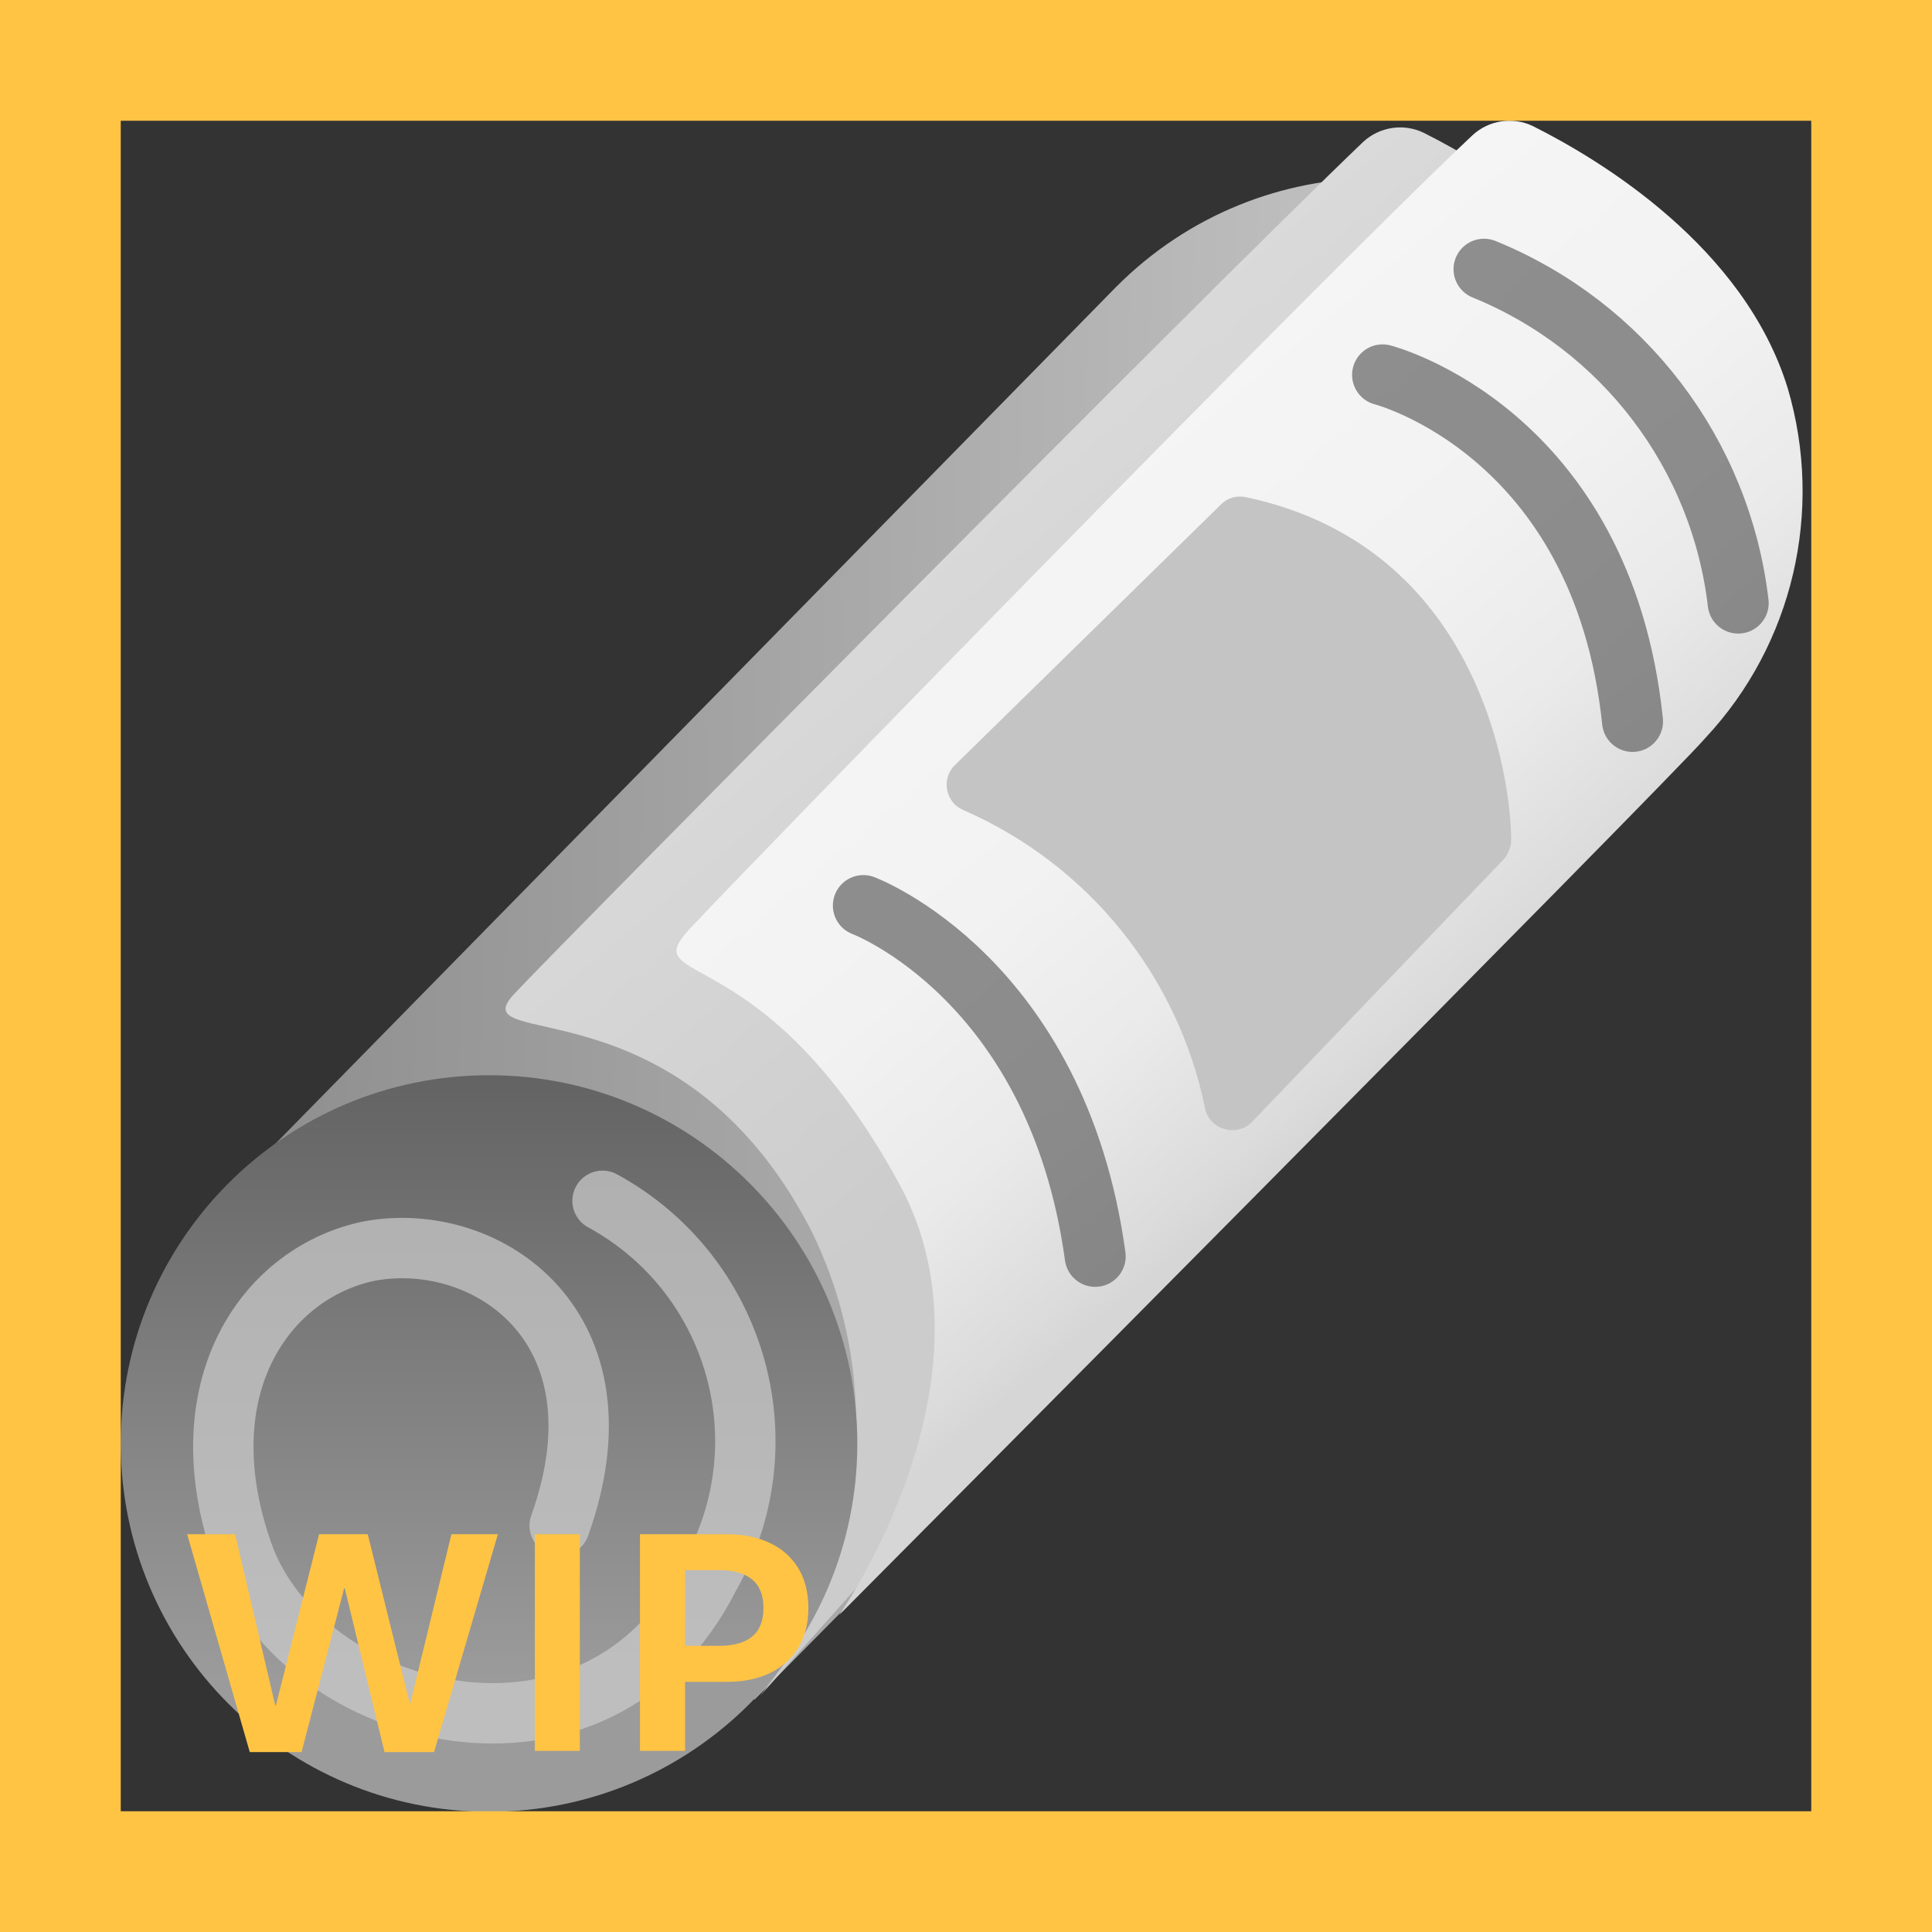 <svg width="32" height="32" viewBox="0 0 32 32" fill="none" xmlns="http://www.w3.org/2000/svg">
<rect x="0" y="0" width="32" height="32" fill="#333333" stroke="none"/>
<path d="M18.48 4.759L3.31 20.219L12.5 28.149L27.17 13.319C29.53 10.949 29.52 7.109 27.15 4.749C27.14 4.739 27.13 4.729 27.12 4.719C24.73 2.349 20.87 2.359 18.49 4.749C18.49 4.749 18.48 4.749 18.48 4.759Z" fill="url(#paint0_linear_18_21204)"/>
<path d="M12.59 28.089C14.35 25.889 14.68 22.869 13.42 20.349C11.24 16.169 7.6 17.439 8.52 16.459C9.44 15.479 20.13 4.689 22.58 2.349C22.85 2.099 23.25 2.039 23.58 2.199C24.7 2.759 27.08 4.199 27.8 6.539C28.52 8.419 28.17 10.539 26.9 12.089C26.34 12.659 12.59 28.089 12.59 28.089Z" fill="url(#paint1_linear_18_21204)"/>
<path d="M13.9 26.749C13.9 26.749 16.65 22.839 14.9 19.619C12.65 15.479 10.51 16.369 11.42 15.389C12.33 14.409 21.9 4.579 24.39 2.239C24.66 1.989 25.06 1.929 25.39 2.089C26.51 2.649 28.89 4.089 29.61 6.429C30.21 8.459 29.7 10.669 28.25 12.219C27.76 12.809 13.9 26.749 13.9 26.749Z" fill="url(#paint2_linear_18_21204)"/>
<path d="M20.23 8.349L15.83 12.659C15.64 12.829 15.63 13.119 15.8 13.309C15.84 13.359 15.9 13.389 15.96 13.419C18.02 14.319 19.51 16.159 19.96 18.359C20.01 18.609 20.26 18.759 20.51 18.709C20.6 18.689 20.68 18.649 20.74 18.579L24.9 14.239C24.98 14.149 25.03 14.029 25.03 13.909C25.03 12.999 24.56 9.049 20.61 8.229C20.47 8.209 20.33 8.249 20.23 8.349Z" fill="#C4C4C4"/>
<path opacity="0.7" d="M14.3 14.999C14.3 14.999 17.51 16.199 18.14 20.809" stroke="#636363" stroke-width="1.01" stroke-miterlimit="10" stroke-linecap="round"/>
<path opacity="0.7" d="M22.9 6.209C22.9 6.209 26.54 7.139 27.04 11.949" stroke="#636363" stroke-width="1.01" stroke-miterlimit="10" stroke-linecap="round"/>
<path opacity="0.7" d="M24.58 4.459C26.89 5.399 28.5 7.519 28.79 9.989" stroke="#636363" stroke-width="1.01" stroke-miterlimit="10" stroke-linecap="round"/>
<path d="M8.1 30.009C11.469 30.009 14.2 27.278 14.2 23.909C14.2 20.54 11.469 17.809 8.1 17.809C4.731 17.809 2 20.54 2 23.909C2 27.278 4.731 30.009 8.1 30.009Z" fill="url(#paint3_linear_18_21204)"/>
<path opacity="0.7" d="M9.98 19.889C12.18 21.089 12.99 23.839 11.79 26.039C11.78 26.059 11.77 26.079 11.76 26.089C9.91 29.809 4.99 28.489 4.02 25.719C3.05 22.949 4.43 21.059 6.13 20.719C8.07 20.369 10.45 21.979 9.27 25.269" stroke="#CECECE" stroke-miterlimit="10" stroke-linecap="round"/>
<path d="M4.995 29.02H4.137L3.1 25.411H3.894L4.559 28.247H4.57L5.285 25.411H6.091L6.785 28.209H6.797L7.477 25.411H8.247L7.189 29.02H6.369L5.71 26.305H5.701L4.995 29.02Z" fill="#FFC444"/>
<path d="M9.604 29H8.859V25.411H9.604V29Z" fill="#FFC444"/>
<path d="M10.6 29V25.411H12.032C12.306 25.411 12.544 25.459 12.747 25.555C12.952 25.65 13.11 25.79 13.222 25.974C13.333 26.157 13.389 26.377 13.389 26.633C13.389 26.889 13.333 27.108 13.222 27.292C13.11 27.476 12.952 27.616 12.747 27.714C12.544 27.81 12.306 27.857 12.032 27.857H11.347V29H10.6ZM11.918 27.26C12.152 27.26 12.332 27.209 12.457 27.107C12.582 27.004 12.645 26.846 12.645 26.633C12.645 26.42 12.582 26.263 12.457 26.161C12.332 26.058 12.152 26.006 11.918 26.006H11.347V27.26H11.918Z" fill="#FFC444"/>
<path d="M0 0V-2H-2V0H0ZM32 0H34V-2H32V0ZM32 32V34H34V32H32ZM0 32H-2V34H0V32ZM0 2H32V-2H0V2ZM30 0V32H34V0H30ZM32 30H0V34H32V30ZM2 32V0H-2V32H2Z" fill="#FFC444"/>
<defs>
<linearGradient id="paint0_linear_18_21204" x1="3.396" y1="15.824" x2="28.794" y2="16.322" gradientUnits="userSpaceOnUse">
<stop stop-color="#8C8C8C"/>
<stop offset="0.45" stop-color="#ABABAB"/>
<stop offset="1" stop-color="#D3D3D3"/>
</linearGradient>
<linearGradient id="paint1_linear_18_21204" x1="13.972" y1="9.571" x2="22.532" y2="19.77" gradientUnits="userSpaceOnUse">
<stop stop-color="#DADADA"/>
<stop offset="0.66" stop-color="#CCCCCC"/>
</linearGradient>
<linearGradient id="paint2_linear_18_21204" x1="15.938" y1="9.324" x2="23.675" y2="18.551" gradientUnits="userSpaceOnUse">
<stop stop-color="#F5F5F5"/>
<stop offset="0.39" stop-color="#F2F2F2"/>
<stop offset="0.65" stop-color="#EAEAEA"/>
<stop offset="0.87" stop-color="#DBDBDB"/>
<stop offset="0.92" stop-color="#D6D6D6"/>
</linearGradient>
<linearGradient id="paint3_linear_18_21204" x1="8.1" y1="17.807" x2="8.1" y2="30.008" gradientUnits="userSpaceOnUse">
<stop stop-color="#636363"/>
<stop offset="0.82" stop-color="#9B9B9B"/>
</linearGradient>
</defs>
</svg>

